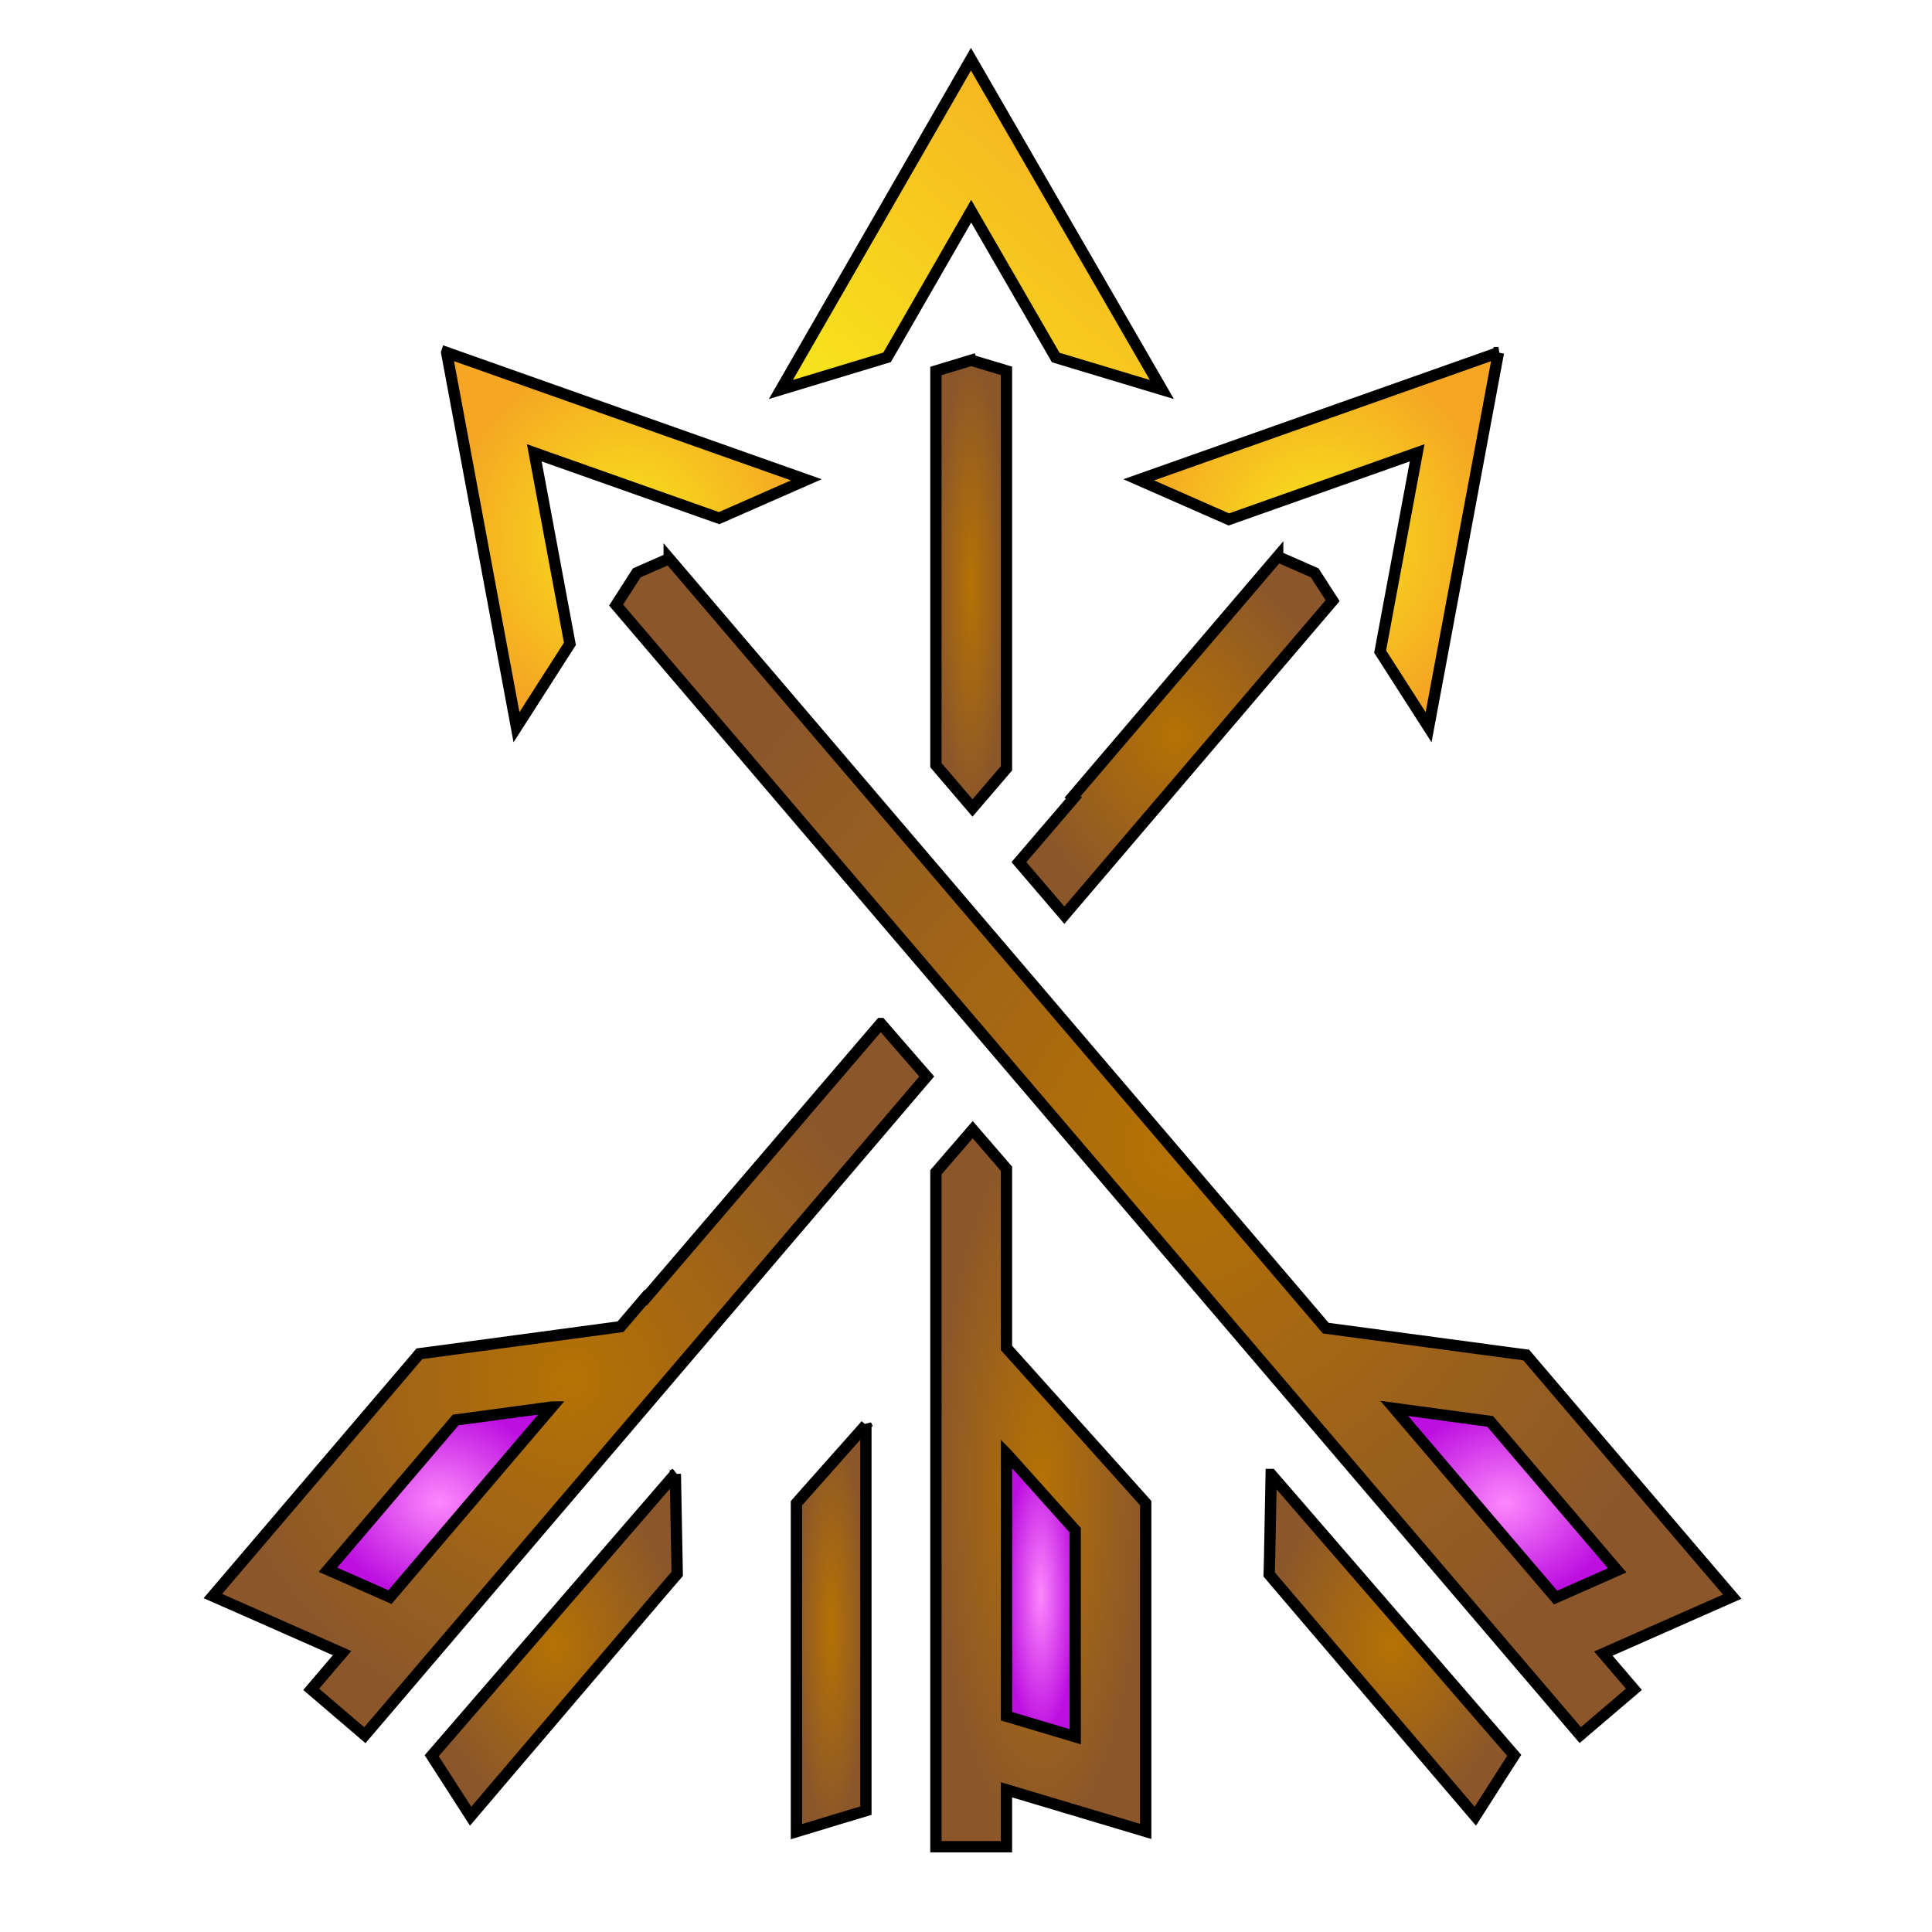 <svg xmlns="http://www.w3.org/2000/svg" viewBox="0 0 512 512" style="height: 512px; width: 512px;"><defs><linearGradient x1="0" x2="1" y1="1" y2="0" id="gradient-2"><stop offset="0%" stop-color="#f8e71c" stop-opacity="1"></stop><stop offset="100%" stop-color="#f5a623" stop-opacity="1"></stop></linearGradient><radialGradient id="gradient-3"><stop offset="0%" stop-color="#f8e71c" stop-opacity="1"></stop><stop offset="100%" stop-color="#f5a623" stop-opacity="1"></stop></radialGradient><radialGradient id="gradient-4"><stop offset="0%" stop-color="#f8e71c" stop-opacity="1"></stop><stop offset="100%" stop-color="#f5a623" stop-opacity="1"></stop></radialGradient><radialGradient id="gradient-5"><stop offset="0%" stop-color="#b57204" stop-opacity="1"></stop><stop offset="100%" stop-color="#8b572a" stop-opacity="1"></stop></radialGradient><radialGradient id="gradient-6"><stop offset="0%" stop-color="#b57204" stop-opacity="1"></stop><stop offset="100%" stop-color="#8b572a" stop-opacity="1"></stop></radialGradient><radialGradient id="gradient-7"><stop offset="0%" stop-color="#b57204" stop-opacity="1"></stop><stop offset="100%" stop-color="#8b572a" stop-opacity="1"></stop></radialGradient><radialGradient id="gradient-8"><stop offset="0%" stop-color="#b57204" stop-opacity="1"></stop><stop offset="100%" stop-color="#8b572a" stop-opacity="1"></stop></radialGradient><radialGradient id="gradient-9"><stop offset="0%" stop-color="#b57204" stop-opacity="1"></stop><stop offset="100%" stop-color="#8b572a" stop-opacity="1"></stop></radialGradient><radialGradient id="gradient-10"><stop offset="0%" stop-color="#fc88fc" stop-opacity="1"></stop><stop offset="100%" stop-color="#bd10e0" stop-opacity="1"></stop></radialGradient><radialGradient id="gradient-11"><stop offset="0%" stop-color="#fc88fc" stop-opacity="1"></stop><stop offset="100%" stop-color="#bd10e0" stop-opacity="1"></stop></radialGradient><radialGradient id="gradient-12"><stop offset="0%" stop-color="#b57204" stop-opacity="1"></stop><stop offset="100%" stop-color="#8b572a" stop-opacity="1"></stop></radialGradient><radialGradient id="gradient-13"><stop offset="0%" stop-color="#fc88fc" stop-opacity="1"></stop><stop offset="100%" stop-color="#bd10e0" stop-opacity="1"></stop></radialGradient><radialGradient id="gradient-14"><stop offset="0%" stop-color="#b57204" stop-opacity="1"></stop><stop offset="100%" stop-color="#8b572a" stop-opacity="1"></stop></radialGradient><radialGradient id="gradient-15"><stop offset="0%" stop-color="#b57204" stop-opacity="1"></stop><stop offset="100%" stop-color="#8b572a" stop-opacity="1"></stop></radialGradient><radialGradient id="gradient-16"><stop offset="0%" stop-color="#ff7b00" stop-opacity="1"></stop><stop offset="100%" stop-color="#b87333" stop-opacity="1"></stop></radialGradient><radialGradient id="gradient-17"><stop offset="0%" stop-color="#ff7b00" stop-opacity="1"></stop><stop offset="100%" stop-color="#b87333" stop-opacity="1"></stop></radialGradient><radialGradient id="gradient-18"><stop offset="0%" stop-color="#ff7b00" stop-opacity="1"></stop><stop offset="100%" stop-color="#b87333" stop-opacity="1"></stop></radialGradient><radialGradient id="gradient-19"><stop offset="0%" stop-color="#ff7b00" stop-opacity="1"></stop><stop offset="100%" stop-color="#b87333" stop-opacity="1"></stop></radialGradient><radialGradient id="gradient-20"><stop offset="0%" stop-color="#f8e71c" stop-opacity="1"></stop><stop offset="100%" stop-color="#f5a623" stop-opacity="1"></stop></radialGradient><radialGradient id="gradient-21"><stop offset="0%" stop-color="#f8e71c" stop-opacity="1"></stop><stop offset="100%" stop-color="#f5a623" stop-opacity="1"></stop></radialGradient><radialGradient id="gradient-22"><stop offset="0%" stop-color="#f8e71c" stop-opacity="1"></stop><stop offset="100%" stop-color="#f5a623" stop-opacity="1"></stop></radialGradient><radialGradient id="gradient-23"><stop offset="0%" stop-color="#f8e71c" stop-opacity="1"></stop><stop offset="100%" stop-color="#f5a623" stop-opacity="1"></stop></radialGradient><radialGradient id="gradient-24"><stop offset="0%" stop-color="#f8e71c" stop-opacity="1"></stop><stop offset="100%" stop-color="#f5a623" stop-opacity="1"></stop></radialGradient><radialGradient id="gradient-25"><stop offset="0%" stop-color="#f8e71c" stop-opacity="1"></stop><stop offset="100%" stop-color="#f5a623" stop-opacity="1"></stop></radialGradient><radialGradient id="gradient-26"><stop offset="0%" stop-color="#f8e71c" stop-opacity="1"></stop><stop offset="100%" stop-color="#f5a623" stop-opacity="1"></stop></radialGradient><radialGradient id="gradient-27"><stop offset="0%" stop-color="#f8e71c" stop-opacity="1"></stop><stop offset="100%" stop-color="#f5a623" stop-opacity="1"></stop></radialGradient><radialGradient id="gradient-28"><stop offset="0%" stop-color="#f8e71c" stop-opacity="1"></stop><stop offset="100%" stop-color="#f5a623" stop-opacity="1"></stop></radialGradient><radialGradient id="gradient-29"><stop offset="0%" stop-color="#f8e71c" stop-opacity="1"></stop><stop offset="100%" stop-color="#f5a623" stop-opacity="1"></stop></radialGradient><radialGradient id="gradient-30"><stop offset="0%" stop-color="#f8e71c" stop-opacity="1"></stop><stop offset="100%" stop-color="#f5a623" stop-opacity="1"></stop></radialGradient><radialGradient id="gradient-31"><stop offset="0%" stop-color="#f8e71c" stop-opacity="1"></stop><stop offset="100%" stop-color="#f5a623" stop-opacity="1"></stop></radialGradient><radialGradient id="gradient-32"><stop offset="0%" stop-color="#f8e71c" stop-opacity="1"></stop><stop offset="100%" stop-color="#f5a623" stop-opacity="1"></stop></radialGradient><radialGradient id="gradient-33"><stop offset="0%" stop-color="#7ed321" stop-opacity="1"></stop><stop offset="100%" stop-color="#417505" stop-opacity="1"></stop></radialGradient><radialGradient id="gradient-34"><stop offset="0%" stop-color="#f8e71c" stop-opacity="1"></stop><stop offset="100%" stop-color="#f5a623" stop-opacity="1"></stop></radialGradient><radialGradient id="gradient-35"><stop offset="0%" stop-color="#f8e71c" stop-opacity="1"></stop><stop offset="100%" stop-color="#f5a623" stop-opacity="1"></stop></radialGradient><radialGradient id="gradient-36"><stop offset="0%" stop-color="#f8e71c" stop-opacity="1"></stop><stop offset="100%" stop-color="#f5a623" stop-opacity="1"></stop></radialGradient></defs><g class="" transform="translate(0,0)" style="touch-action: none;"><g><path d="M257.313 15.688L206.938 103.218L235.094 94.688L257.374 55.968L279.781 94.75L307.907 103.22L257.313 15.688Z" class="" fill="url(#gradient-2)" stroke="#000000" stroke-opacity="1" stroke-width="3"></path><path d="M118.375 93.438L136.875 192.718L151.031 170.625L141.595 120L190.565 137.313L213.689 127.156L118.376 93.436Z" class="" fill="url(#gradient-3)" stroke="#000000" stroke-opacity="1" stroke-width="3"></path><path d="M397.095 93.438L301.781 127.156L325.657 137.656L375.562 120L365.75 172.688L378.594 192.718L397.094 93.438Z" class="" fill="url(#gradient-4)" stroke="#000000" stroke-opacity="1" stroke-width="3"></path><path d="M257.375 95.468L248.031 98.312L248.031 202.782L257.721 214.125L266.721 203.625L266.721 98.28L257.376 95.47Z" class="selected" fill="url(#gradient-5)" stroke="#000000" stroke-opacity="1" stroke-width="3"></path><path d="M338.595 147.5L284.25 211.188L284.594 211.468L270.031 228.468L282.064 242.531L353.157 159.188L348.407 151.813L338.595 147.501Z" class="" fill="url(#gradient-6)" stroke="#000000" stroke-opacity="1" stroke-width="3"></path><path d="M177.345 148.03L168.75 151.812L163.28 160.344L418.78 459.813L433 447.688L424.906 438.218L447.594 428.188L459.064 423.125L450.906 413.595L406.781 361.812L404.471 359.094L400.907 358.624L351.345 351.969L177.345 148.029Z" class="" fill="url(#gradient-7)" stroke="#000000" stroke-opacity="1" stroke-width="3"></path><path d="M233.405 271.25L171.187 343.938L171.062 343.844L164.437 351.594L114.719 358.281L111.155 358.751L108.843 361.471L64.563 413.407L56.405 422.97L67.905 428.03L90.655 438.094L82.468 447.688L96.686 459.844L245.594 285.28L233.406 271.25Z" class="" fill="url(#gradient-8)" stroke="#000000" stroke-opacity="1" stroke-width="3"></path><path d="M257.781 299.375L248.031 310.655L248.031 489.405L266.721 489.405L266.721 474.313L291.595 481.75L303.625 485.344L303.625 398.344L301.251 395.688L266.721 357.218L266.721 309.718L257.781 299.375Z" class="" fill="url(#gradient-9)" stroke="#000000" stroke-opacity="1" stroke-width="3"></path><path d="M146.281 372.875L103.345 423.25L86.906 416L120.75 376.312L146.28 372.875Z" class="" fill="url(#gradient-10)" stroke="#000000" stroke-opacity="1" stroke-width="3"></path><path d="M369.501 373.25L394.907 376.688L428.563 416.156L412.251 423.376L369.501 373.25Z" class="" fill="url(#gradient-11)" stroke="#000000" stroke-opacity="1" stroke-width="3"></path><path d="M229.471 377.625L213.407 395.719L211.063 398.374L211.063 485.405L223.126 481.749L229.47 479.843L229.47 377.623Z" class="" fill="url(#gradient-12)" stroke="#000000" stroke-opacity="1" stroke-width="3"></path><path d="M266.721 385.188L284.938 405.5L284.938 460.25L266.72 454.812L266.72 385.187Z" class="" fill="url(#gradient-13)" stroke="#000000" stroke-opacity="1" stroke-width="3"></path><path d="M178.971 390.594L114.407 465.281L117.907 470.721L124.72 481.313L132.875 471.72L177.155 419.78L179.469 417.094L179.405 413.531L178.968 390.595Z" class="" fill="url(#gradient-14)" stroke="#000000" stroke-opacity="1" stroke-width="3"></path><path d="M336.876 390.75L336.438 413.72L336.345 417.25L338.657 419.97L382.782 471.72L390.972 481.312L397.752 470.687L401.282 465.187L336.877 390.75Z" class="" fill="url(#gradient-15)" stroke="#000000" stroke-opacity="1" stroke-width="3"></path></g></g></svg>